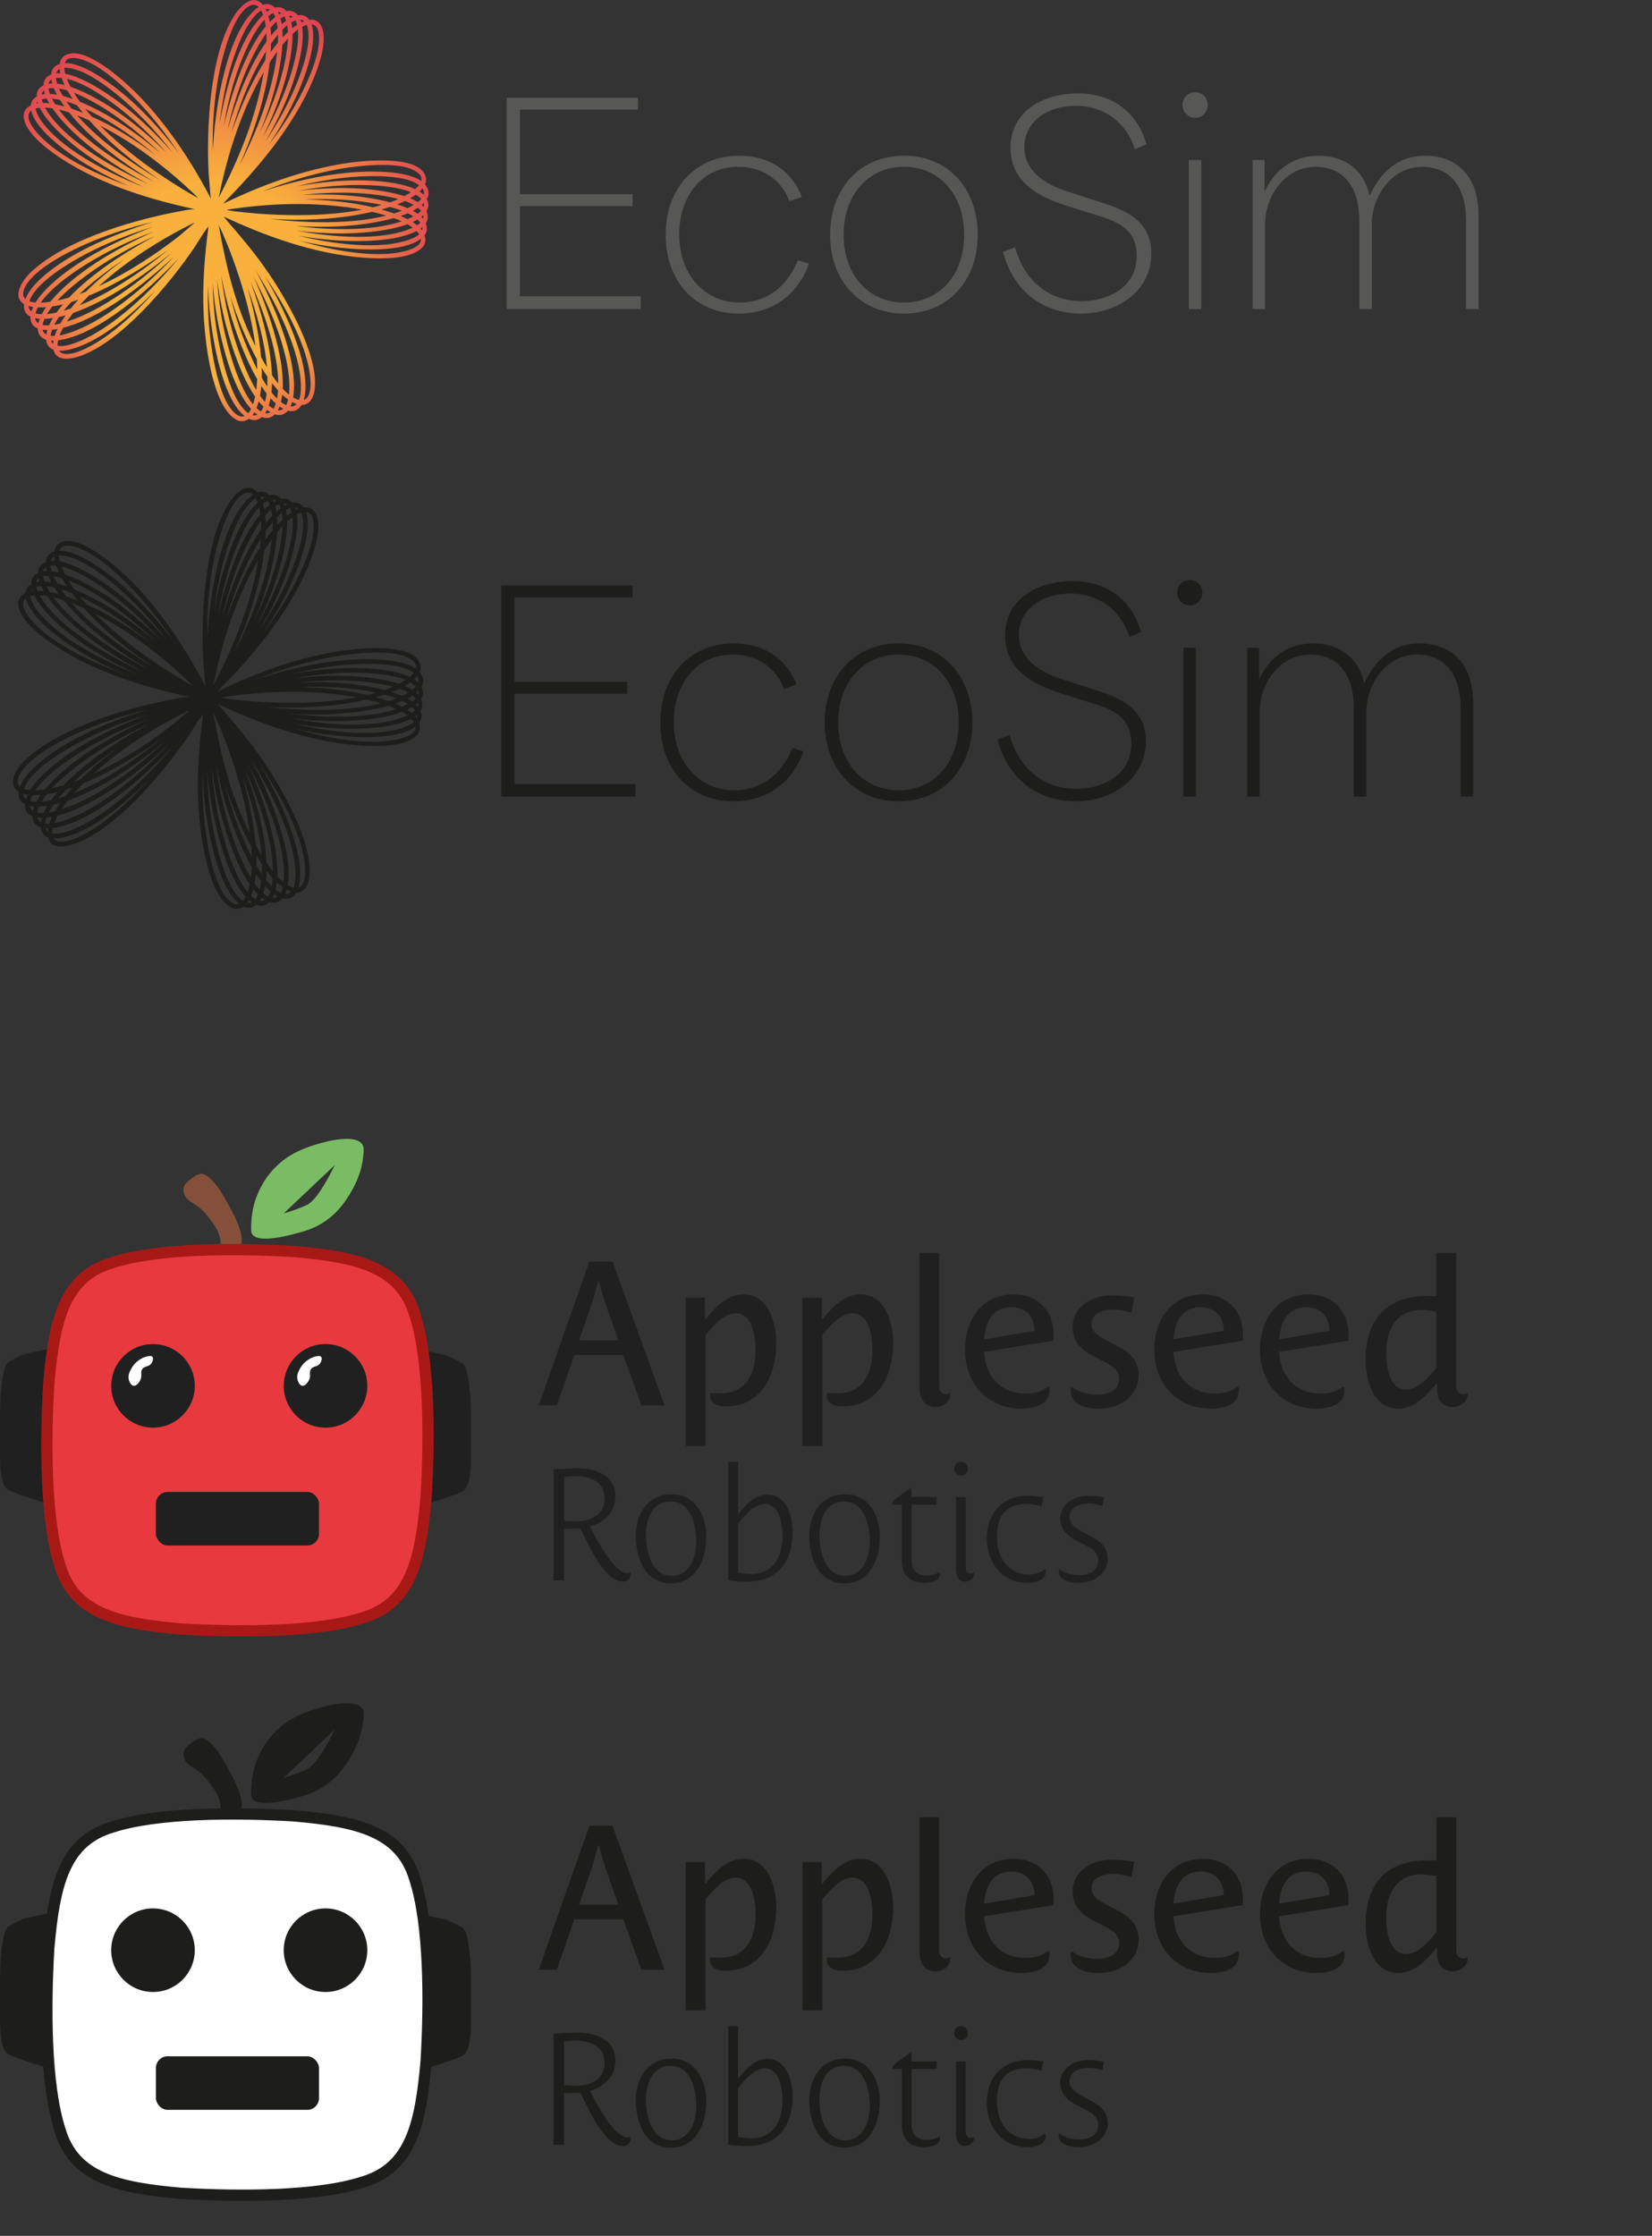 <?xml version="1.0" encoding="UTF-8"?>
<svg xmlns="http://www.w3.org/2000/svg" xmlns:xlink="http://www.w3.org/1999/xlink" viewBox="0 0 585.45 792.18">
  <rect x="0" y="0" width="585.45" height="792.18" fill="#333333" stroke="none"/>
  <defs>
    <style>
      .cls-1 {
        fill: #1d1d1b;
      }

      .cls-2 {
        fill: #845039;
      }

      .cls-3, .cls-4 {
        fill: #fff;
      }

      .cls-5 {
        fill: none;
      }

      .cls-6 {
        fill: #202020;
      }

      .cls-7 {
        fill: #7abc63;
      }

      .cls-8 {
        fill: url(#Dégradé_sans_nom_183);
      }

      .cls-9 {
        fill: #e83a3e;
        stroke: #a81916;
      }

      .cls-9, .cls-4 {
        stroke-miterlimit: 10;
        stroke-width: 4px;
      }

      .cls-4 {
        stroke: #1d1d1b;
      }

      .cls-10 {
        fill: #575756;
      }
    </style>
    <radialGradient id="Dégradé_sans_nom_183" data-name="Dégradé sans nom 183" cx="75.37" cy="73.11" fx="75.37" fy="112.93" r="100.95" gradientUnits="userSpaceOnUse">
      <stop offset=".35" stop-color="#f9b03d"/>
      <stop offset="1" stop-color="#d4155b"/>
    </radialGradient>
  </defs>
  <g id="Apple_Head" data-name="Apple Head">
    <path id="Ear" class="cls-6" d="M142.91,476.92l15.28,3.27s5.24,2.25,6.2,3.32,2.58,6.54,2.51,19.87.74,23.09-3.1,25.08c-3.84,1.99-18.96,6.28-18.96,6.28l-1.92-57.82Z"/>
    <path id="Ear-2" data-name="Ear" class="cls-6" d="M24.01,476.45l-15.28,3.27s-5.24,2.25-6.2,3.32S-.05,489.57.02,502.91c.07,13.33-.74,23.09,3.1,25.08,3.84,1.99,18.96,6.28,18.96,6.28l1.92-57.82Z"/>
    <path id="Stem" class="cls-2" d="M78.19,440.25c-.15-3.4-2.06-5.99-3.87-8.43-.83-1.12-1.81-2.45-3.5-3.83-2.61-2.13-4.56-2.47-5.44-4.67-.15-.39-.55-1.42-.26-2.59.34-1.38,1.43-2.19,2.66-3.1.84-.62,2-1.49,2.99-1.68,3.58-.7,7.84,6.75,9.23,9.2,2.51,4.39,7.89,13.8,4.67,17.3-1.55,1.69-5.07,1.97-6.2.69-.57-.64-.22-1.33-.29-2.88Z"/>
    <path class="cls-9" d="M146.99,465.73c5.2,15.91,5.3,43.27,4.03,64.61-1.94,21.87-5.25,37.71-22.32,42.78-15.91,5.2-43.27,5.3-64.61,4.03-21.87-1.94-37.71-5.25-42.78-22.32-5.2-15.91-5.3-43.27-4.03-64.61.15-1.66.3-3.28.47-4.86,2.05-19.34,6.08-33.23,21.85-37.92,15.91-5.2,43.27-5.3,64.61-4.03,21.87,1.94,37.71,5.25,42.78,22.32Z"/>
    <circle class="cls-6" cx="54.22" cy="491.02" r="14.81"/>
    <circle class="cls-6" cx="115.36" cy="491.02" r="14.81"/>
    <rect class="cls-6" x="55.25" y="528.6" width="57.8" height="18.98" rx="4.15" ry="4.15"/>
    <path class="cls-7" d="M128.43,405.5c-2.96-4.5-16.28-.08-17.81.44-3.34,1.14-8.29,2.88-12.99,7.59-4.52,4.53-6.29,9.27-7.15,11.68,0,0-1.61,4.46-1.46,10.51.02.62.05,1.02.29,1.46,1.94,3.44,12.53.66,15.03,0,3.66-.96,7.08-1.86,10.95-4.53,4.88-3.36,7.35-7.37,9.05-10.22,2.01-3.36,3.86-7.63,4.38-12.7.23-2.18.33-3.29-.29-4.23ZM108.95,426.81c-3.98,1.9-8.4,3.1-8.4,3.1l18.1-17.12s-5.72,12.12-9.7,14.01Z"/>
    <path class="cls-3" d="M45.68,488.96c.03.12.55,1.91,1.68,2.04,1.25.15,2.29-1.87,2.34-1.97.89-1.8-.11-2.75.73-3.94.89-1.25,2.33-.65,3.28-2.12.46-.7.74-1.78.29-2.26-.12-.14-.48-.42-1.75-.15-1.83.4-4.31,1.71-5.77,4.45-.49.92-1.25,2.35-.8,3.94Z"/>
    <path class="cls-3" d="M105.46,488.96c.03.12.55,1.91,1.68,2.04,1.25.15,2.29-1.87,2.34-1.97.89-1.8-.11-2.75.73-3.94.89-1.25,2.33-.65,3.28-2.12.46-.7.74-1.78.29-2.26-.12-.14-.48-.42-1.75-.15-1.83.4-4.31,1.71-5.77,4.45-.49.92-1.25,2.35-.8,3.94Z"/>
    <g>
      <rect class="cls-5" x="189.99" y="443.93" width="395.46" height="148.3"/>
      <path class="cls-6" d="M227.29,497.93l-6.41-17.86h-17.35l-6.19,17.86h-6.41l17.93-50.98h8.21l18.43,50.98h-8.21ZM214.83,462.57c-1.15-3.31-2.23-7.13-2.59-8.78h-.22c-.43,1.66-1.44,5.47-2.59,8.93l-4.25,12.17h13.97l-4.32-12.31Z"/>
      <path class="cls-6" d="M257.24,498.29c-2.59,0-5.62-.72-5.62-3.89,0-.22,0-.43.07-.65l.22-.22c1.15.14,2.3.14,3.46.14,9.15,0,12.39-7.06,12.39-15.19,0-4.54-.86-13.18-7.13-13.18-4.18,0-8.21,4.83-10.58,7.71v39.32h-7.06v-52.56h6.84v7.63h.22c3.46-4.1,7.56-8.79,13.46-8.79,8.93,0,11.59,10.15,11.59,17.35,0,11.45-5.4,22.32-17.86,22.32Z"/>
      <path class="cls-6" d="M298.64,498.29c-2.59,0-5.62-.72-5.62-3.89,0-.22,0-.43.07-.65l.22-.22c1.15.14,2.3.14,3.46.14,9.15,0,12.39-7.06,12.39-15.19,0-4.54-.86-13.18-7.13-13.18-4.18,0-8.21,4.83-10.58,7.71v39.32h-7.06v-52.56h6.84v7.63h.22c3.46-4.1,7.56-8.79,13.47-8.79,8.93,0,11.59,10.15,11.59,17.35,0,11.45-5.4,22.32-17.86,22.32Z"/>
      <path class="cls-6" d="M331.4,498.51c-3.89,0-5.54-3.1-5.54-6.91v-47.67h6.98v46.95c0,1.58.58,3.02,2.23,3.02.58,0,1.08-.14,1.51-.36l.29.29c-.14,2.66-2.38,4.68-5.47,4.68Z"/>
      <path class="cls-6" d="M373.31,475.03l-24.55,3.96c.43,8.28,5.54,14.76,14.69,14.76,2.88,0,5.76-.58,8.06-2.52l.36.29c.07.36.07.72.07,1.08,0,5.33-5.83,6.48-9.94,6.48-12.17,0-20.02-8.93-20.02-20.88,0-10.58,6.05-19.59,17.28-19.59,8.5,0,14.11,5.83,14.11,14.11,0,.79,0,1.44-.07,2.3ZM358.4,463.15c-6.55,0-9.14,4.97-9.65,11.38l17.86-3.02c0-4.82-2.95-8.35-8.21-8.35Z"/>
      <path class="cls-6" d="M389.07,499.08c-4.75,0-9.65-1.73-9.65-6.34,0-.36,0-.65.07-1.01l.43-.22c2.3,1.58,5.18,2.59,9,2.59s7.7-1.51,7.7-5.62c0-3.38-3.02-4.97-7.2-6.98-5.76-2.81-9.29-5.62-9.29-11.45,0-5.04,4.25-11.09,14.19-11.09,2.66,0,5.4.29,7.63.72l-.94,5.47c-1.94-.65-4.32-1.15-6.7-1.15-3.89,0-7.49,1.51-7.49,5.18,0,3.1,3.38,4.75,7.06,6.62,5.69,2.81,9.65,5.4,9.65,11.67,0,4.97-4.03,11.59-14.47,11.59Z"/>
      <path class="cls-6" d="M440.41,475.03l-24.55,3.96c.43,8.28,5.54,14.76,14.69,14.76,2.88,0,5.76-.58,8.06-2.52l.36.29c.07.36.07.72.07,1.08,0,5.33-5.83,6.48-9.94,6.48-12.17,0-20.02-8.93-20.02-20.88,0-10.58,6.05-19.59,17.28-19.59,8.5,0,14.11,5.83,14.11,14.11,0,.79,0,1.44-.07,2.3ZM425.5,463.15c-6.55,0-9.14,4.97-9.65,11.38l17.86-3.02c0-4.82-2.95-8.35-8.21-8.35Z"/>
      <path class="cls-6" d="M477.85,475.03l-24.55,3.96c.43,8.28,5.54,14.76,14.69,14.76,2.88,0,5.76-.58,8.06-2.52l.36.29c.07.36.07.72.07,1.08,0,5.33-5.83,6.48-9.94,6.48-12.17,0-20.02-8.93-20.02-20.88,0-10.58,6.05-19.59,17.28-19.59,8.5,0,14.11,5.83,14.11,14.11,0,.79,0,1.44-.07,2.3ZM462.94,463.15c-6.55,0-9.14,4.97-9.65,11.38l17.86-3.02c0-4.82-2.95-8.35-8.21-8.35Z"/>
      <path class="cls-6" d="M516.08,490.87c0,1.58.58,3.02,2.23,3.02.58,0,1.15-.14,1.58-.36l.29.29c-.14,2.66-2.3,4.68-5.4,4.68-4.18,0-5.54-3.38-5.54-6.12v-2.09h-.22c-3.53,4.18-7.63,8.79-13.54,8.79-8.78,0-11.52-10.08-11.52-17.28,0-13.61,6.77-22.61,21.75-22.61,1.01,0,2.23,0,3.31.07v-15.34h7.06v46.95ZM509.02,464.73c-1.51-.29-3.38-.58-5.33-.58-8.93,0-12.46,7.2-12.46,15.05,0,4.54.94,13.18,7.13,13.18,4.18,0,8.21-4.68,10.66-7.7v-19.95Z"/>
      <path class="cls-6" d="M220.85,560.38c-5.6,0-10.3-8.62-15.18-18.87-1.9.17-3.86.17-5.77.06v18.37h-3.75v-39.31c2.74-.17,5.49-.39,8.29-.39,6.44,0,13.66,2.18,13.66,10.02,0,5.6-4.14,9.13-9.02,10.64,5.43,10.64,9.91,16.41,13.16,16.41.34,0,.73-.11,1.01-.28l.22.22c.17,1.68-.9,3.14-2.63,3.14ZM203.66,523.02c-1.23,0-2.58.11-3.75.28v15.57c1.4.11,2.8.17,4.2.17,5.04,0,10.14-2.24,10.14-8.01,0-6.22-5.26-8.01-10.58-8.01Z"/>
      <path class="cls-6" d="M237.7,560.99c-9.18,0-12.38-9.07-12.38-16.8s4.26-14.78,12.66-14.78,12.32,7.45,12.32,15.12c0,8.18-3.7,16.46-12.6,16.46ZM237.65,531.98c-6.66,0-8.74,6.44-8.74,12.04s1.96,14.34,9.24,14.34c5.77,0,8.62-5.88,8.62-12.32,0-5.71-1.96-14.06-9.13-14.06Z"/>
      <path class="cls-6" d="M264.7,560.38c-2.24,0-4.59-.22-6.61-.45v-42h3.47v18.54h.06c2.63-3.19,5.77-6.94,10.36-6.94,6.72,0,8.9,7.67,8.9,13.22,0,10.53-5.1,17.64-16.18,17.64ZM270.97,532.88c-3.7,0-7,4.09-9.41,6.94v17.36c1.29.28,2.97.5,4.7.5,7.78,0,11.03-6.22,11.03-13.27,0-4.09-.84-11.54-6.33-11.54Z"/>
      <path class="cls-6" d="M299.19,560.99c-9.18,0-12.38-9.07-12.38-16.8s4.26-14.78,12.66-14.78,12.32,7.45,12.32,15.12c0,8.18-3.7,16.46-12.6,16.46ZM299.14,531.98c-6.66,0-8.74,6.44-8.74,12.04s1.96,14.34,9.24,14.34c5.77,0,8.62-5.88,8.62-12.32,0-5.71-1.96-14.06-9.13-14.06Z"/>
      <path class="cls-6" d="M323.05,552.87c0,3.47,1.9,5.32,5.43,5.32,1.62,0,3.14-.28,4.37-1.18l.22.11c.06.28.06.45.06.62,0,2.46-3.75,3.08-5.54,3.08-5.04,0-8.01-2.74-8.01-7.84v-19.88h-3.25l-.17-.28c.28-.9.62-1.34,2.13-2.41l4.42-3.19h.28v3.19h8.96v2.69h-8.9v19.77Z"/>
      <path class="cls-6" d="M340.63,522.8c-1.51,0-2.46-1.01-2.46-2.41s.95-2.46,2.46-2.46,2.35,1.01,2.35,2.46-.9,2.41-2.35,2.41ZM341.97,560.38c-2.46,0-3.19-2.3-3.19-4.37v-25.59h3.47v24.92c0,1.06.45,2.18,1.68,2.18.39,0,.78-.11,1.12-.28l.17.22c0,1.79-1.57,2.91-3.25,2.91Z"/>
      <path class="cls-6" d="M364.09,560.83c-8.96,0-14.39-7.28-14.39-15.79s5.21-15.06,14.34-15.06c1.9,0,3.81.17,5.66.45l-.56,3.3c-1.68-.56-3.64-.84-5.49-.84-7.56,0-10.36,4.65-10.36,11.65s3.64,13.33,11.65,13.33c1.9,0,3.92-.56,5.32-1.96l.28.17c.06.17.06.56.06.73,0,3.25-3.98,4.03-6.5,4.03Z"/>
      <path class="cls-6" d="M382.01,560.83c-2.46,0-6.83-.84-6.83-4.14,0-.17,0-.39.06-.56l.28-.17c1.68,1.29,3.7,2.13,6.94,2.13s6.72-1.29,6.72-5.21c0-3.08-2.63-4.54-6.16-6.22-4.87-2.35-7.28-4.7-7.28-8.74,0-3.47,3.02-7.95,10.02-7.95,1.85,0,3.86.22,5.49.5l-.56,3.08c-1.51-.5-3.19-.84-4.98-.84-3.02,0-6.66,1.12-6.66,4.82,0,2.91,2.91,4.37,5.82,5.88,4.87,2.46,7.67,4.37,7.67,9.07,0,3.58-3.19,8.34-10.53,8.34Z"/>
    </g>
    <path id="Ear-3" data-name="Ear" class="cls-1" d="M142.91,676.87l15.28,3.27s5.24,2.25,6.2,3.32,2.58,6.54,2.51,19.87.74,23.09-3.1,25.08c-3.84,1.99-18.96,6.28-18.96,6.28l-1.92-57.82Z"/>
    <path id="Ear-4" data-name="Ear" class="cls-1" d="M24.01,676.4l-15.28,3.27s-5.24,2.25-6.2,3.32S-.05,689.53.02,702.86c.07,13.33-.74,23.09,3.1,25.08,3.84,1.99,18.96,6.28,18.96,6.28l1.92-57.82Z"/>
    <path id="Stem-2" data-name="Stem" class="cls-1" d="M78.19,640.21c-.15-3.4-2.06-5.99-3.87-8.43-.83-1.12-1.81-2.45-3.5-3.83-2.61-2.13-4.56-2.47-5.44-4.67-.15-.39-.55-1.42-.26-2.59.34-1.38,1.43-2.19,2.66-3.1.84-.62,2-1.49,2.99-1.68,3.58-.7,7.84,6.75,9.23,9.2,2.51,4.39,7.89,13.8,4.67,17.3-1.55,1.69-5.07,1.97-6.2.69-.57-.64-.22-1.33-.29-2.88Z"/>
    <path class="cls-4" d="M146.99,665.69c5.2,15.91,5.3,43.27,4.03,64.61-1.94,21.87-5.25,37.71-22.32,42.78-15.91,5.2-43.27,5.3-64.61,4.03-21.87-1.94-37.71-5.25-42.78-22.32-5.2-15.91-5.3-43.27-4.03-64.61.15-1.66.3-3.28.47-4.86,2.05-19.34,6.08-33.23,21.85-37.92,15.91-5.2,43.27-5.3,64.61-4.03,21.87,1.94,37.71,5.25,42.78,22.32Z"/>
    <circle class="cls-1" cx="54.22" cy="690.97" r="14.81"/>
    <circle class="cls-1" cx="115.36" cy="690.97" r="14.81"/>
    <rect class="cls-1" x="55.25" y="728.56" width="57.8" height="18.98" rx="4.15" ry="4.15"/>
    <path class="cls-1" d="M128.43,605.46c-2.96-4.5-16.28-.08-17.81.44-3.34,1.14-8.29,2.88-12.99,7.59-4.52,4.53-6.29,9.27-7.15,11.68,0,0-1.61,4.46-1.46,10.51.02.62.05,1.02.29,1.46,1.94,3.44,12.53.66,15.03,0,3.66-.96,7.08-1.86,10.95-4.53,4.88-3.36,7.35-7.37,9.05-10.22,2.01-3.36,3.86-7.63,4.38-12.7.23-2.18.33-3.29-.29-4.23ZM108.95,626.77c-3.98,1.9-8.4,3.1-8.4,3.1l18.1-17.12s-5.72,12.12-9.7,14.01Z"/>
    <path class="cls-1" d="M45.68,688.92c.03.12.55,1.91,1.68,2.04,1.25.15,2.29-1.87,2.34-1.97.89-1.8-.11-2.75.73-3.94.89-1.25,2.33-.65,3.28-2.12.46-.7.74-1.78.29-2.26-.12-.14-.48-.42-1.75-.15-1.83.4-4.31,1.71-5.77,4.45-.49.92-1.25,2.35-.8,3.94Z"/>
    <path class="cls-1" d="M105.46,688.92c.03.12.55,1.91,1.68,2.04,1.25.15,2.29-1.87,2.34-1.97.89-1.8-.11-2.75.73-3.94.89-1.25,2.33-.65,3.28-2.12.46-.7.74-1.78.29-2.26-.12-.14-.48-.42-1.75-.15-1.83.4-4.31,1.71-5.77,4.45-.49.92-1.25,2.35-.8,3.94Z"/>
    <g>
      <rect class="cls-5" x="189.99" y="643.88" width="395.46" height="148.3"/>
      <path class="cls-1" d="M227.29,697.89l-6.41-17.86h-17.35l-6.19,17.86h-6.41l17.93-50.98h8.21l18.43,50.98h-8.21ZM214.83,662.53c-1.15-3.31-2.23-7.13-2.59-8.78h-.22c-.43,1.66-1.44,5.47-2.59,8.93l-4.25,12.17h13.97l-4.32-12.31Z"/>
      <path class="cls-1" d="M257.24,698.25c-2.59,0-5.62-.72-5.62-3.89,0-.22,0-.43.07-.65l.22-.22c1.15.14,2.3.14,3.46.14,9.15,0,12.39-7.06,12.39-15.19,0-4.54-.86-13.18-7.13-13.18-4.18,0-8.21,4.83-10.58,7.71v39.32h-7.06v-52.56h6.84v7.63h.22c3.46-4.1,7.56-8.79,13.46-8.79,8.93,0,11.59,10.15,11.59,17.35,0,11.45-5.4,22.32-17.86,22.32Z"/>
      <path class="cls-1" d="M298.64,698.25c-2.59,0-5.62-.72-5.62-3.89,0-.22,0-.43.07-.65l.22-.22c1.15.14,2.3.14,3.46.14,9.15,0,12.39-7.06,12.39-15.19,0-4.54-.86-13.18-7.13-13.18-4.18,0-8.21,4.83-10.58,7.71v39.32h-7.06v-52.56h6.84v7.63h.22c3.46-4.1,7.56-8.79,13.47-8.79,8.93,0,11.59,10.15,11.59,17.35,0,11.45-5.4,22.32-17.86,22.32Z"/>
      <path class="cls-1" d="M331.4,698.46c-3.89,0-5.54-3.1-5.54-6.91v-47.67h6.98v46.95c0,1.58.58,3.02,2.23,3.02.58,0,1.08-.14,1.51-.36l.29.29c-.14,2.66-2.38,4.68-5.47,4.68Z"/>
      <path class="cls-1" d="M373.31,674.99l-24.55,3.96c.43,8.28,5.54,14.76,14.69,14.76,2.88,0,5.76-.58,8.06-2.52l.36.29c.07.36.07.72.07,1.08,0,5.33-5.83,6.48-9.94,6.48-12.17,0-20.02-8.93-20.02-20.88,0-10.58,6.05-19.59,17.28-19.59,8.5,0,14.11,5.83,14.11,14.11,0,.79,0,1.44-.07,2.3ZM358.4,663.11c-6.55,0-9.14,4.97-9.65,11.38l17.86-3.02c0-4.82-2.95-8.35-8.21-8.35Z"/>
      <path class="cls-1" d="M389.07,699.04c-4.75,0-9.65-1.73-9.65-6.34,0-.36,0-.65.07-1.01l.43-.22c2.3,1.58,5.18,2.59,9,2.59s7.7-1.51,7.7-5.62c0-3.38-3.02-4.97-7.2-6.98-5.76-2.81-9.29-5.62-9.29-11.45,0-5.04,4.25-11.09,14.19-11.09,2.66,0,5.4.29,7.63.72l-.94,5.47c-1.94-.65-4.32-1.15-6.7-1.15-3.89,0-7.49,1.51-7.49,5.18,0,3.1,3.38,4.75,7.06,6.62,5.69,2.81,9.65,5.4,9.65,11.67,0,4.97-4.03,11.59-14.47,11.59Z"/>
      <path class="cls-1" d="M440.41,674.99l-24.55,3.96c.43,8.28,5.54,14.76,14.69,14.76,2.88,0,5.76-.58,8.06-2.52l.36.29c.07.36.07.72.07,1.08,0,5.33-5.83,6.48-9.94,6.48-12.17,0-20.02-8.93-20.02-20.88,0-10.58,6.05-19.59,17.28-19.59,8.5,0,14.11,5.83,14.11,14.11,0,.79,0,1.44-.07,2.3ZM425.5,663.11c-6.55,0-9.14,4.97-9.65,11.38l17.86-3.02c0-4.82-2.95-8.35-8.21-8.35Z"/>
      <path class="cls-1" d="M477.85,674.99l-24.55,3.96c.43,8.28,5.54,14.76,14.69,14.76,2.88,0,5.76-.58,8.06-2.52l.36.29c.07.36.07.72.07,1.08,0,5.33-5.83,6.48-9.94,6.48-12.17,0-20.02-8.93-20.02-20.88,0-10.58,6.05-19.59,17.28-19.59,8.5,0,14.11,5.83,14.11,14.11,0,.79,0,1.44-.07,2.3ZM462.94,663.11c-6.55,0-9.14,4.97-9.65,11.38l17.86-3.02c0-4.82-2.95-8.35-8.21-8.35Z"/>
      <path class="cls-1" d="M516.08,690.83c0,1.58.58,3.02,2.23,3.02.58,0,1.15-.14,1.58-.36l.29.29c-.14,2.66-2.3,4.68-5.4,4.68-4.18,0-5.54-3.38-5.54-6.12v-2.09h-.22c-3.53,4.18-7.63,8.79-13.54,8.79-8.78,0-11.52-10.08-11.52-17.28,0-13.61,6.77-22.61,21.75-22.61,1.01,0,2.23,0,3.31.07v-15.34h7.06v46.95ZM509.02,664.69c-1.51-.29-3.38-.58-5.33-.58-8.93,0-12.46,7.2-12.46,15.05,0,4.54.94,13.18,7.13,13.18,4.18,0,8.21-4.68,10.66-7.7v-19.95Z"/>
      <path class="cls-1" d="M220.85,760.33c-5.6,0-10.3-8.62-15.18-18.87-1.9.17-3.86.17-5.77.06v18.37h-3.75v-39.31c2.74-.17,5.49-.39,8.29-.39,6.44,0,13.66,2.18,13.66,10.02,0,5.6-4.14,9.13-9.02,10.64,5.43,10.64,9.91,16.41,13.16,16.41.34,0,.73-.11,1.01-.28l.22.22c.17,1.68-.9,3.14-2.63,3.14ZM203.66,722.98c-1.23,0-2.58.11-3.75.28v15.57c1.4.11,2.8.17,4.2.17,5.04,0,10.14-2.24,10.14-8.01,0-6.22-5.26-8.01-10.58-8.01Z"/>
      <path class="cls-1" d="M237.7,760.95c-9.18,0-12.38-9.07-12.38-16.8s4.26-14.78,12.66-14.78,12.32,7.45,12.32,15.12c0,8.18-3.7,16.46-12.6,16.46ZM237.65,731.94c-6.66,0-8.74,6.44-8.74,12.04s1.96,14.34,9.24,14.34c5.77,0,8.62-5.88,8.62-12.32,0-5.71-1.96-14.06-9.13-14.06Z"/>
      <path class="cls-1" d="M264.7,760.33c-2.24,0-4.59-.22-6.61-.45v-42h3.47v18.54h.06c2.63-3.19,5.77-6.94,10.36-6.94,6.72,0,8.9,7.67,8.9,13.22,0,10.53-5.1,17.64-16.18,17.64ZM270.97,732.84c-3.7,0-7,4.09-9.41,6.94v17.36c1.29.28,2.97.5,4.7.5,7.78,0,11.03-6.22,11.03-13.27,0-4.09-.84-11.54-6.33-11.54Z"/>
      <path class="cls-1" d="M299.19,760.95c-9.18,0-12.38-9.07-12.38-16.8s4.26-14.78,12.66-14.78,12.32,7.45,12.32,15.12c0,8.18-3.7,16.46-12.6,16.46ZM299.14,731.94c-6.66,0-8.74,6.44-8.74,12.04s1.96,14.34,9.24,14.34c5.77,0,8.62-5.88,8.62-12.32,0-5.71-1.96-14.06-9.13-14.06Z"/>
      <path class="cls-1" d="M323.05,752.83c0,3.47,1.9,5.32,5.43,5.32,1.62,0,3.14-.28,4.37-1.18l.22.11c.06.28.06.45.06.62,0,2.46-3.75,3.08-5.54,3.08-5.04,0-8.01-2.74-8.01-7.84v-19.88h-3.25l-.17-.28c.28-.9.62-1.34,2.13-2.41l4.42-3.19h.28v3.19h8.96v2.69h-8.9v19.77Z"/>
      <path class="cls-1" d="M340.63,722.76c-1.51,0-2.46-1.01-2.46-2.41s.95-2.46,2.46-2.46,2.35,1.01,2.35,2.46-.9,2.41-2.35,2.41ZM341.97,760.33c-2.46,0-3.19-2.3-3.19-4.37v-25.59h3.47v24.92c0,1.06.45,2.18,1.68,2.18.39,0,.78-.11,1.12-.28l.17.22c0,1.79-1.57,2.91-3.25,2.91Z"/>
      <path class="cls-1" d="M364.09,760.78c-8.96,0-14.39-7.28-14.39-15.79s5.21-15.06,14.34-15.06c1.9,0,3.81.17,5.66.45l-.56,3.3c-1.68-.56-3.64-.84-5.49-.84-7.56,0-10.36,4.65-10.36,11.65s3.64,13.33,11.65,13.33c1.9,0,3.92-.56,5.32-1.96l.28.17c.06.17.06.56.06.73,0,3.25-3.98,4.03-6.5,4.03Z"/>
      <path class="cls-1" d="M382.01,760.78c-2.46,0-6.83-.84-6.83-4.14,0-.17,0-.39.06-.56l.28-.17c1.68,1.29,3.7,2.13,6.94,2.13s6.72-1.29,6.72-5.21c0-3.08-2.63-4.54-6.16-6.22-4.87-2.35-7.28-4.7-7.28-8.74,0-3.47,3.02-7.95,10.02-7.95,1.85,0,3.86.22,5.49.5l-.56,3.08c-1.51-.5-3.19-.84-4.98-.84-3.02,0-6.66,1.12-6.66,4.82,0,2.91,2.91,4.37,5.82,5.88,4.87,2.46,7.67,4.37,7.67,9.07,0,3.58-3.19,8.34-10.53,8.34Z"/>
    </g>
  </g>
  <g id="EcoSim_Color" data-name="EcoSim Color">
    <g id="Calque_1_-_copie" data-name="Calque 1 - copie">
      <path class="cls-8" d="M151.28,70.52c1.12-1.84.58-3.74-.68-5.19,1.12-2.36-.28-4.64-2.32-5.97-5.71-3.71-19.53-2.5-26.12-1.46-14.82,2.34-29.44,7.66-42.94,14.23.07-.12.14-.24.21-.36,11.09-11.31,21.54-23.55,28.82-37.71,2.94-5.71,8.62-18.64,5.65-24.73-.99-2.02-2.58-2.55-4.31-2.31-1.07-1.54-2.52-1.9-4.05-1.62-1.14-1.47-2.58-1.77-4.06-1.44-1.2-1.4-2.63-1.64-4.07-1.25-1.31-1.37-2.79-1.51-4.24-.99-.09-.11-.18-.22-.28-.32-3.75-3.95-8.27,1.5-10.19,4.62-8.31,13.54-9.61,39.7-8.76,55.37l.74,8.91c-6.9-13.25-15.5-26.26-25.97-36.9-4.64-4.72-16.26-15.09-23.13-14.5-2.44.21-4.06,1.26-4.41,3.76-1.76.53-2.86,1.66-3.04,3.73-1.67.64-2.67,1.83-2.73,3.86-1.58.74-2.47,1.98-2.41,3.98-1.23.7-1.97,1.7-2.09,3.14-1.87.95-2.84,2.4-2.44,4.67,1.07,6.13,10.95,12.85,16.07,15.91,13.48,8.05,29.1,12.85,44.46,16.15-.99.08-1.98.16-2.96.33-16.82,2.94-41.84,9.89-54.66,21.6-4.51,4.12-6.76,9.43-2.84,11.73-.25,1.9.39,3.5,2.25,4.42-.11,1.89.66,3.43,2.6,4.21.04,1.88.93,3.35,2.95,3.98.16,1.65.97,2.93,2.61,3.53.64,2.76,3.26,4.18,8.72,2.48,14.95-4.67,32.57-25.9,41.25-38.72l3.18-5,1.81-2.49c-1.35,10.08-2.19,20.29-1.76,30.47.4,9.57,2.63,30.76,10.28,37.17,2.24,1.88,4.22,1.76,5.78.58,1.82.85,3.37.46,4.59-.62,1.91.75,3.45.24,4.6-.96,1.99.65,3.52.02,4.61-1.3,2.26.6,3.85-.34,4.85-2.03,3.04.06,4.49-2.86,4.75-6.23.95-11.94-9.73-30.59-16.31-40.32-4.82-7.13-10.43-13.66-16.05-20.14.29.11.58.23.87.34,12.4,5.73,25.37,10.5,38.86,12.9,7.56,1.35,24.8,3.45,30.56-2.23,1.32-1.3,1.46-2.94.92-4.47,1.01-1.31,1.01-2.82.43-4.21.98-1.38.92-2.91.26-4.28.96-1.45.82-2.99.09-4.34ZM148.07,71.61c-.8-.5-1.7-.95-2.69-1.36.71-.41,1.37-.84,1.98-1.29.85.52,1.49,1.02,1.95,1.52-.34.39-.76.77-1.23,1.13ZM149.22,74.72c-.34.35-.75.69-1.21,1.02-.51-.37-1.08-.71-1.69-1.05.63-.33,1.22-.68,1.77-1.05.46.37.83.73,1.12,1.08ZM148.98,78.91c-.33.32-.73.62-1.17.9-.48-.39-1.01-.76-1.58-1.12.6-.28,1.18-.58,1.71-.91.43.39.77.77,1.04,1.13ZM148.56,83.02c-2.41,2.11-7.95,3.19-10.65,3.51-9.7,1.14-21.38-.42-32.4-3.04,5.03.88,10.1,1.5,15.21,1.77,6.47.35,19.85.4,26.89-3.41.39.41.71.8.95,1.17ZM105.98,141.7c-.3-.07-.61-.17-.95-.31-.38-.16-.76-.36-1.14-.58,2.01-11.8-6.13-31.12-11.38-41.4-.66-1.29-1.35-2.57-2.06-3.84,8.19,13,15.99,29.05,16.19,41.14.03,1.51-.1,3.48-.66,4.99ZM101.24,143.48c-.56-.27-1.12-.64-1.68-1.06.2-.82.36-1.68.47-2.57.69.64,1.38,1.22,2.08,1.71-.17.72-.39,1.4-.7,1.99-.06-.03-.11-.05-.17-.08ZM96.73,144.72c-.51-.29-1.01-.65-1.5-1.06.26-.8.47-1.65.65-2.54.61.69,1.24,1.31,1.87,1.86-.21.67-.48,1.31-.81,1.85-.07-.04-.14-.07-.21-.11ZM92.24,145.64c-.46-.3-.91-.65-1.35-1.06,0-.02.02-.04.03-.06.29-.72.54-1.48.76-2.28.55.68,1.11,1.31,1.69,1.87-.25.62-.54,1.19-.89,1.67-.08-.05-.15-.09-.23-.14ZM88.02,146.4c-.08-.06-.16-.11-.25-.17-7.05-5.2-10.74-25.79-11.67-34.24-.43-3.91-.66-7.83-.74-11.75.31,3.75.75,7.48,1.37,11.19,1.4,8.47,5.4,26.02,12.25,33.48-.28.56-.6,1.07-.96,1.49ZM15.09,115.11c.06-.34.15-.7.28-1.09.11-.35.25-.7.41-1.05.19,0,.38,0,.58-.02.77-.05,1.55-.14,2.35-.25-.52.85-.97,1.72-1.33,2.57-.81.03-1.59,0-2.29-.15ZM13.43,108.9c.23,0,.45.02.69.02.72,0,1.46-.04,2.21-.1-.59.83-1.11,1.68-1.53,2.52-.79-.02-1.55-.12-2.23-.31.08-.31.19-.65.33-1,.15-.38.33-.76.53-1.14ZM13.28,36.04c.05.18.1.36.17.54-.21.03-.42.06-.62.11.11-.24.26-.45.46-.65ZM15.58,32.05c.08.41.2.84.34,1.26-.42.05-.81.12-1.19.22.1-.59.38-1.1.85-1.48ZM26.4,24.52c5.94,1.63,13.3,7.33,17.92,11.41,6.14,5.42,11.78,11.61,16.89,18.22-5.28-6.02-11.01-11.63-17.17-16.53-4.32-3.43-13.93-10.17-20.92-11.49-.2-.75-.32-1.46-.35-2.12.94-.05,2.14.1,3.63.51ZM92.55,3.74s0,0,.01,0c.26.48.49.99.69,1.55-.86.79-1.61,1.64-2.18,2.35-6.7,8.41-10.92,22.96-13.27,36.34.62-5.49,1.55-10.92,2.84-16.18,1.57-6.37,6.1-20.7,11.91-24.05ZM96.58,4.72c.08-.04.16-.08.24-.11.27.44.5.93.7,1.45-.71.56-1.37,1.17-1.93,1.74-.13-.74-.29-1.45-.48-2.12.48-.39.97-.71,1.47-.96ZM100.63,5.89c.05-.02.1-.04.16-.06.24.47.45.97.62,1.52-.56.4-1.09.82-1.56,1.23-.11-.71-.25-1.39-.43-2.03.41-.26.81-.49,1.22-.66ZM104.69,7.25s.04-.01.06-.02c.22.48.4,1.01.53,1.57-.62.39-1.2.82-1.72,1.22-.07-.73-.17-1.42-.31-2.08.48-.28.96-.52,1.43-.69ZM108.71,8.81c2.21,5.71-1.79,16.69-4.11,22.13-2.84,6.67-6.45,13.09-10.54,19.22,3.57-6.13,6.7-12.49,9.15-19.16,1.82-4.95,4.89-14.95,3.89-21.52.54-.29,1.08-.52,1.61-.68ZM138.23,71.68c-4.95-1.3-10.22-2.02-13.63-2.32-5.83-.51-11.74-.58-17.65-.28,5.1-.56,10.21-.85,15.28-.81,4.77.04,12.79.55,18.97,2.24-.74.33-1.41.61-1.97.82-.33.12-.66.24-.99.36ZM94.45,14.74c-5.97,8.39-10.64,20.37-13.84,31.37,1.36-6.1,3.1-12.09,5.27-17.81,1.53-4.02,4.74-11.28,8.51-16.54.05.98.07,1.98.06,2.98ZM98.53,12.23c.03.94,0,1.91-.04,2.89-.88,1.06-1.74,2.19-2.58,3.38.07-.99.12-2.01.14-3.03.8-1.14,1.63-2.24,2.47-3.24ZM102.03,13.66c-.2,5.18-1.62,11.01-2.65,14.58-1.85,6.42-4.38,12.71-7.36,18.81,2.53-6.06,4.64-12.29,6.15-18.7.7-2.99,1.61-7.74,1.9-12.44.64-.79,1.3-1.54,1.96-2.25ZM122.58,73.35c1.62.21,3.61.53,5.77.95-13.56,2.58-29.54,2.24-41.86.94-2.01-.21-4.11-.44-6.11-.84.1-.03.21-.06.31-.09.22-.05.43-.1.65-.14,13.54-2.06,27.7-2.57,41.24-.8ZM131.91,75.05c1.67.39,3.37.84,5.01,1.34-12.22,3.08-27.8,2.75-41.14,1.19,8.76.5,17.56.37,26.26-.76,2.53-.33,6.09-.9,9.87-1.77ZM78.57,81.9c4.62,10.4,10.1,26.43,11.96,40.81-2.24-4.51-4.04-8.85-5.1-11.72-3.73-10.1-6.03-20.63-7.92-31.19l1.06,2.1ZM87.68,101.82c3.41,9.31,6.19,19.43,6.92,28.33-.72-1.17-1.41-2.38-2.08-3.6-.75-8.89-2.96-18.25-4.84-24.72ZM96.78,27.05c-2.42,10.87-6.73,21.47-11.92,31.51,4.51-10.24,8.18-20.85,10.07-31.9.21-1.25.45-2.81.64-4.54.83-1.28,1.73-2.59,2.67-3.86-.35,3.33-.96,6.51-1.47,8.79ZM77.54,69.99c2.72-13.93,7.21-28.2,13.83-40.74.55-1.04,1.26-2.31,2.08-3.7-2.48,15.44-8.71,30.59-15.91,44.44ZM94.03,21.31c-4.88,7.65-8.98,17.08-12.05,25.83,1.78-6.34,3.97-12.54,6.63-18.41,1.2-2.65,3.25-6.72,5.71-10.63-.08,1.11-.17,2.19-.29,3.21ZM79.21,45.09c.97-5.83,2.29-11.57,4.01-17.09,1.64-5.26,5.71-15.98,10.52-21.06.18.77.33,1.58.43,2.43-7,8.37-11.93,22.67-14.97,35.72ZM36.18,44.87c12.45,6.45,24.03,15.47,34.13,25.32l-1.54-.79c-10.07-5.76-23.39-14.83-33.25-24.88.22.11.45.23.66.34ZM32.52,41.31c-.81-.91-1.59-1.83-2.32-2.76,3.03,1.4,5.91,2.99,8.22,4.38,5.83,3.49,11.42,7.57,16.72,12.04-5.48-4.12-11.22-7.86-17.18-11.02-1.41-.75-3.3-1.68-5.44-2.64ZM31.71,42.71c7.19,8.07,15.8,14.98,24.93,21.04-10.5-6.2-21.81-14.27-29.33-22.91,1.5.58,2.98,1.2,4.38,1.83,0,.01.02.02.03.03ZM69.01,78.87l-5.41,4.68c-7.59,5.96-18,12.97-28.57,17.84,2.92-2.66,5.76-4.97,7.93-6.63,7.83-5.96,16.49-11.21,25.37-15.6.23-.1.45-.19.68-.28ZM30.43,103.35c-.78.31-1.57.61-2.35.89,4.85-4.55,10.38-8.63,14.07-11.1.67-.45,1.35-.89,2.03-1.33-4.92,3.57-9.66,7.46-13.75,11.54ZM27.72,106.19c-.94,1.04-1.83,2.08-2.67,3.14-.84.28-1.68.54-2.51.77.84-1.04,1.77-2.08,2.75-3.1.8-.25,1.62-.52,2.43-.81ZM31.49,104.75c9.92-4.08,20.23-10.51,28.11-16.2-8.85,7.3-20.34,15.24-31.35,19.61,1.04-1.16,2.13-2.3,3.24-3.41ZM60.58,89.79c-10.18,9.49-24.17,20.17-36.9,24.17.68-1.02,1.44-2.06,2.26-3.09,11.83-4.07,25.14-13.29,34.64-21.09ZM40.25,42.13c-2.7-1.65-7.24-4.16-11.97-6.1-.76-1.06-1.46-2.12-2.1-3.18,4.96,1.9,10.25,5.13,13.97,7.68,5.89,4.03,11.48,8.71,16.71,13.77-5.26-4.5-10.81-8.62-16.61-12.17ZM25.73,35.06c-1.17-.41-2.33-.78-3.46-1.07-.5-.84-.96-1.72-1.35-2.6.02,0,.04,0,.06,0,.93.14,1.9.37,2.9.67.57,1.01,1.19,2.01,1.85,2.99ZM27.32,37.31c.7.95,1.4,1.85,2.08,2.68-1.3-.52-2.65-1.02-4.01-1.48-.66-.84-1.27-1.69-1.85-2.54,1.24.37,2.51.83,3.78,1.34ZM22.84,37.73c-1.11-.31-2.21-.58-3.28-.79-.41-.65-.79-1.31-1.13-1.97.1,0,.19,0,.29.02.81.07,1.65.2,2.52.39.5.79,1.04,1.58,1.6,2.35ZM24.47,39.84c1.91,2.36,3.89,4.46,5.4,5.96,7.28,7.23,15.78,13.34,24.73,18.64-12.76-6.67-26.48-15.75-33.74-25.62,1.18.28,2.4.63,3.61,1.02ZM28.3,48.94c7.27,6.39,15.57,11.72,24.26,16.29-13.17-6.04-27.12-14.36-34.45-23.82-.81-1.04-1.56-2.16-2.16-3.27.03,0,.05,0,.08,0,.81.02,1.66.1,2.54.24,2.86,4.17,7.03,8.18,9.73,10.56ZM24.46,105.42c-1.39.41-2.77.77-4.12,1.05,5.86-6.33,15.08-12.45,20.48-15.6,4.56-2.66,9.33-5.09,14.21-7.27-10.86,5.78-22.56,13.37-30.57,21.82ZM22.31,107.82c-.81.96-1.56,1.92-2.27,2.9-.72.16-1.43.3-2.13.41-.41.06-.83.12-1.26.16.53-.9,1.16-1.8,1.88-2.71,1.23-.18,2.49-.44,3.78-.75ZM23.27,111.71c-.68.96-1.31,1.93-1.88,2.9-.35.09-.69.18-1.03.25-.36.08-.75.15-1.13.21.46-.91,1.02-1.83,1.66-2.77.79-.17,1.59-.38,2.39-.6ZM61.84,90.78c-10.43,11.02-25.34,23.77-38.74,27.61-.63.18-1.31.34-1.99.45.33-.88.75-1.79,1.26-2.71,13.01-3.22,28.88-15.48,39.48-25.35ZM83.53,111.93c-.71-2.37-1.35-4.76-1.92-7.16.6,1.95,1.25,3.88,1.94,5.8,1.51,4.16,4.14,10.58,7.44,16.65.09,1.26.15,2.5.18,3.72-3.52-6.81-6.31-14.59-7.64-19.01ZM91.13,134.34c-.06,1.31-.16,2.58-.33,3.81-4.79-7.87-8.41-20-9.82-25.99-1.13-4.8-1.95-9.66-2.57-14.55.88,4.65,1.95,9.26,3.29,13.8,1.65,5.62,5.02,15.27,9.44,22.94ZM92.75,130.31c.65,1.09,1.33,2.16,2.02,3.18.02,1.19,0,2.35-.06,3.48-.66-.97-1.31-2.01-1.94-3.1.03-1.16.03-2.35-.02-3.56ZM96.41,135.76c.69.91,1.4,1.76,2.11,2.55-.03.43-.06.86-.1,1.27-.05.51-.13,1.06-.24,1.63-.67-.65-1.33-1.39-1.98-2.22.12-1.04.18-2.12.21-3.24ZM96.38,132.9c-.42-10.95-4.33-24.11-7.26-32.16-.11-.29-.22-.58-.33-.88,5.3,11.84,9.76,25.33,9.81,36.03-.75-.93-1.49-1.93-2.21-2.99ZM139.21,79.35c-10.09,2.46-22.77,2.17-34.66.68,5.86.39,11.74.44,17.61.04,4.17-.28,11.19-1.05,17.4-2.8.98.36,1.93.74,2.81,1.14-1.2.41-2.32.73-3.16.93ZM144.4,79.44c.68.39,1.3.79,1.86,1.21-2.55,1.21-5.77,2-7.63,2.33-9.92,1.78-22.1.84-33.58-1.24,5.45.65,10.93,1,16.42.97,5.44-.04,15.74-.59,22.93-3.27ZM135.19,74.22c1.01-.28,2.02-.58,3.01-.9,1.48.39,2.9.83,4.21,1.33-1.04.42-2,.75-2.75.98-1.46-.52-2.97-.99-4.47-1.41ZM132.22,73.46c-2.8-.67-5.41-1.15-7.39-1.45-5.51-.83-11.11-1.25-16.74-1.35,4.81-.2,9.61-.16,14.36.17,3.31.23,8.17.78,12.87,1.79-1.01.3-2.04.57-3.09.83ZM124.3,66.67c-6.15-.17-12.36.18-18.54.9,5.38-.96,10.8-1.62,16.19-1.91,6.06-.32,17.41-.19,23.69,2.44-.75.5-1.56.96-2.35,1.38-6.17-2-14.32-2.69-18.99-2.82ZM147.12,67.01c-6.28-2.93-17.44-3.27-23.21-3.07-6.31.22-12.65.97-18.94,2.12,5.5-1.36,11.06-2.4,16.61-3.04,6.62-.76,19.64-1.37,25.54,1.73.54.28,1,.57,1.39.85-.37.48-.85.95-1.4,1.4ZM102,29.54c-2.35,6.62-5.44,13.04-8.99,19.22,3.07-6.16,5.71-12.52,7.69-19.13,1.22-4.08,3.06-11.49,2.98-17.61.63-.58,1.26-1.11,1.89-1.57.64,5.94-1.93,14.46-3.57,19.09ZM102.03,11.36c-.63.59-1.25,1.21-1.87,1.87,0-.92-.03-1.82-.09-2.7.57-.58,1.14-1.1,1.71-1.56.13.76.21,1.56.25,2.39ZM98.39,9.97c-.8.82-1.58,1.7-2.34,2.65-.03-.94-.09-1.87-.18-2.77.7-.83,1.41-1.58,2.12-2.21.17.74.3,1.52.39,2.33ZM42.13,38.19c6.09,4.74,11.77,10.19,17.01,16.06-5.34-5.28-11.05-10.18-17.11-14.41-3.61-2.53-10.72-6.95-17.04-9.09-.03-.06-.07-.12-.1-.18-.44-.85-.85-1.75-1.18-2.63,6,1.33,13.6,6.5,18.41,10.25ZM22.87,30.12c-.91-.23-1.79-.41-2.63-.5-.22-.7-.38-1.37-.44-1.99.57-.07,1.25-.08,2.04,0,.28.82.63,1.65,1.03,2.49ZM19.06,31.23c.31.76.67,1.53,1.09,2.3-.86-.15-1.69-.25-2.48-.27-.25-.66-.43-1.29-.52-1.88.54-.11,1.17-.16,1.91-.14ZM16.57,34.94c.26.55.55,1.11.87,1.66-.79-.09-1.54-.14-2.27-.14-.16-.43-.29-.85-.38-1.25.49-.14,1.08-.24,1.77-.27ZM14.11,38.2c2.6,5.32,9.12,10.96,12.9,13.9,7.28,5.66,15.44,10.28,23.93,14.19-13.11-5.2-26.85-12.45-34.48-21.14-1.89-2.15-3.56-4.69-3.84-6.7.43-.11.93-.2,1.49-.25ZM12.57,107.2c-.77-.08-1.52-.22-2.17-.45.1-.28.21-.58.36-.9,3.8-8.08,20.03-16.41,28.08-19.87,4.96-2.13,10.12-4,15.37-5.6-14.51,5.52-30.83,13.77-39.56,23.97-.8.93-1.5,1.9-2.08,2.86ZM39.71,88.48c4.74-2.39,9.69-4.54,14.74-6.43-13.48,6.13-28.37,14.81-36.66,24.88-.68.1-1.35.19-2.01.25-.44.04-.89.07-1.36.08,5.15-7.51,18.33-15.27,25.29-18.78ZM18.16,117.8c.08-.32.19-.64.3-.97.15-.01.3-.03.45-.04.47-.06.94-.13,1.42-.21-.39.83-.71,1.65-.96,2.45-.5.02-.98,0-1.43-.06.04-.36.11-.75.22-1.17ZM20.53,120.83c.02-.08.04-.17.06-.25.38-.05.78-.1,1.2-.18,13.56-2.48,30.72-17.42,41.58-28.92-9.75,11.69-23.97,25.52-37.22,30.21-1.82.64-4.07,1.13-5.77.82-.02-.49.02-1.04.15-1.67ZM78.5,112.18c-.75-4.36-1.25-8.75-1.57-13.15.57,4.19,1.3,8.36,2.24,12.49,1.64,7.15,5.57,20.79,11.22,29-.05.24-.09.48-.15.71-.15.63-.34,1.34-.58,2.04-5.93-7.14-9.9-23.73-11.17-31.09ZM92.14,140.19c.21-1.09.36-2.24.46-3.43.61.94,1.23,1.83,1.87,2.66-.05.38-.1.76-.16,1.13-.1.57-.23,1.2-.4,1.85-.61-.66-1.2-1.4-1.78-2.22ZM100.2,137.75c.54-11.76-5.34-28.26-9.41-37.6-.34-.79-.71-1.57-1.07-2.35,7.05,13.17,13.32,28.88,12.8,40.5-.02.47-.06.97-.12,1.49-.74-.58-1.48-1.27-2.21-2.04ZM144.4,77.65c-.77-.39-1.58-.77-2.43-1.12.88-.3,1.73-.63,2.55-.98.72.35,1.38.72,1.98,1.11-.67.36-1.38.69-2.1.99ZM144.42,73.76c-1.14-.5-2.38-.95-3.66-1.36.95-.37,1.87-.76,2.75-1.19,1.15.41,2.18.87,3.08,1.39-.69.41-1.42.8-2.16,1.16ZM149.66,68.57c-.3-.25-.63-.49-.98-.71.38-.36.73-.73,1.03-1.12.58.78.69,1.55.46,2.3-.16-.16-.33-.32-.5-.47ZM146.02,60.01c2.85,1.28,3.65,2.72,3.27,4.13-5.56-3.96-19.26-3.59-25.85-2.96-10.29.98-20.57,3.39-30.5,6.66,8.9-3.56,18.17-6.35,27.48-8,6.56-1.16,19.52-2.56,25.6.17ZM112.63,10.5c1.94,5.82-2.76,16.62-5.42,21.94-3.32,6.64-7.43,12.95-12,18.95,4.03-6,7.62-12.28,10.53-18.91,2.42-5.52,6.88-17.52,4.66-23.85,1.01.11,1.83.67,2.23,1.88ZM106.77,7.95c-.1-.34-.2-.66-.33-.97.51.04.97.2,1.36.51-.35.13-.69.29-1.03.46ZM103.78,5.96c-.31.14-.63.3-.94.47-.11-.32-.23-.62-.37-.91.48.03.92.17,1.31.44ZM99.74,4.6c-.28.14-.56.3-.83.47-.12-.29-.26-.57-.4-.84.44.01.86.13,1.23.37ZM95.7,3.44c-.37.22-.74.46-1.1.73-.14-.35-.29-.68-.46-1,.55-.07,1.08,0,1.56.27ZM77.4,27.17c1.18-6.45,4.83-21.03,10.42-24.73,1.33-.88,2.76-1.06,3.85.02-1.81,1.17-3.44,3.09-4.44,4.52-7.66,10.93-10.94,31.06-11.85,46.53-.13-8.88.46-17.8,2.02-26.34ZM29.55,21.26c5.83,1.99,12.83,8.13,17.19,12.48,6.2,6.18,11.78,13.21,16.71,20.64-5.18-6.84-10.91-13.27-17.18-18.91-4.77-4.29-16.39-13.47-23.32-13.12.57-1.75,2.46-2.49,6.59-1.09ZM21.13,24.41c.04.49.12.99.23,1.5-.5-.02-.99,0-1.45.05.19-.67.57-1.21,1.22-1.55ZM18.2,28.17c.06.45.16.91.29,1.38-.46.02-.9.06-1.32.14.14-.63.47-1.15,1.03-1.52ZM14.4,48.42c-3.16-3.18-5.84-7.35-3.34-9.25,1.32,6.02,10.21,12.88,14.94,16.12,6.06,4.14,12.63,7.59,19.45,10.54-11.93-4.29-23.84-10.14-31.05-17.4ZM8.97,101.48c4.29-7.83,20.99-15.16,29.24-18.12,5.22-1.88,10.63-3.46,16.12-4.76-14.94,4.62-32.02,11.92-41.47,21.67-1.77,1.82-3.13,3.83-3.83,5.7-.99-.88-1.24-2.3-.05-4.49ZM10.12,108.42c.48.14,1.03.25,1.62.33-.25.54-.45,1.08-.61,1.6-.6-.45-.98-1.08-1.02-1.94ZM12.43,112.73c.5.11,1.05.18,1.66.22-.21.55-.37,1.08-.48,1.6-.63-.4-1.07-.99-1.18-1.83ZM15.08,116.81c.51.07,1.08.11,1.7.11-.16.55-.28,1.09-.36,1.61-.67-.35-1.16-.9-1.34-1.72ZM18.06,120.67c.29.02.59.03.91.03-.07.39-.12.77-.14,1.14-.35-.29-.61-.67-.76-1.16ZM28.74,124.22c-2.72,1.15-6.47,1.99-7.84.04,1.12.05,2.46-.1,4.05-.49,9.69-2.39,20.87-11.43,30.16-20.85-7.88,8.96-17.23,17.42-26.37,21.3ZM83.37,146.49c-6.72-5.62-9.14-26.4-9.55-34.89-.17-3.48-.18-6.96-.07-10.44.1,3.33.3,6.66.65,9.98.98,9.43,4.44,30.11,12.29,36.28-.91.35-2.01.17-3.31-.92ZM89.49,147.09c.24-.32.46-.66.67-1.02.35.31.71.59,1.07.84-.51.26-1.09.35-1.75.19ZM93.97,146.39c.24-.36.45-.75.65-1.17.4.31.8.59,1.2.83-.52.34-1.13.48-1.86.34ZM98.46,145.36c.23-.41.43-.85.61-1.32.44.31.89.58,1.34.81-.52.41-1.16.62-1.95.51ZM102.95,144c.23-.48.42-1.01.58-1.55.33.18.67.34,1,.48.21.09.41.16.61.22-.53.6-1.25.93-2.2.85ZM110,134.3c.21,2.64.04,6.69-2.36,7.4.19-.62.34-1.28.44-1.96,1.68-11.86-7.85-31.13-13.81-41.24-.12-.21-.26-.42-.38-.63,8.02,11.76,15.27,25.53,16.12,36.43ZM137.06,89.95c-9.39.52-20.44-1.55-30.93-4.64,4.54,1.04,9.13,1.85,13.76,2.39,7.18.83,22.94,1.81,29.29-3.09.4,3.88-8.48,5.14-12.12,5.35ZM149.29,81.25c-.08-.1-.17-.19-.26-.29.23-.16.45-.34.65-.51.07.41.03.81-.11,1.17-.09-.13-.19-.25-.29-.37ZM149.59,77.09c-.09-.09-.18-.18-.27-.27.25-.19.48-.4.7-.6.1.45.07.88-.07,1.28-.11-.14-.23-.28-.35-.41ZM149.71,72.86c-.09-.08-.18-.16-.27-.24.26-.23.51-.46.73-.7.13.47.11.93-.04,1.37-.14-.15-.28-.3-.42-.44Z"/>
    </g>
    <g id="Text">
      <g>
        <path class="cls-10" d="M179.55,34.62h46.56v4.22h-41.85v29.95h39.93v4.22h-39.93v31.97h42.81v4.51h-47.52V34.62Z"/>
        <path class="cls-10" d="M235.9,83.19c0-16.61,10.66-28.03,26.01-28.03,8.83,0,17.95,3.74,22.27,14.59l-4.42,1.54c-2.78-7.49-9.41-12.19-18.14-12.19-12.86,0-20.93,10.37-20.93,24.09s8.74,24,21.41,24c10.56,0,17.38-6.72,20.64-14.98l3.94,1.25c-4.22,11.71-13.73,17.66-24.86,17.66-15.36,0-25.92-11.42-25.92-27.93Z"/>
        <path class="cls-10" d="M294.17,83.19c0-16.51,10.75-28.03,26.21-28.03s26.11,11.52,26.11,28.03-10.75,27.93-26.11,27.93-26.21-11.52-26.21-27.93ZM320.38,107.19c12.67,0,21.31-9.89,21.31-24s-8.64-24.09-21.31-24.09-21.41,9.98-21.41,24.09,8.74,24,21.41,24Z"/>
        <path class="cls-10" d="M355.42,89.24l4.32-1.63c3.26,12.29,12.58,19.1,23.52,19.1,8.93,0,19.58-4.51,19.58-16.13,0-10.85-9.21-12.77-16.89-15.17l-7.01-2.21c-7.58-2.4-20.83-7.01-20.83-20.73s12.48-19.39,23.81-19.39,20.83,5.76,24.38,18.05l-4.13,1.73c-2.88-9.22-10.56-15.36-21.02-15.36-9.89,0-18.14,5.57-18.14,14.59,0,11.04,12.19,14.78,16.7,16.22l7.1,2.3c8.83,2.88,21.21,5.76,21.21,19.2s-12.19,21.31-24.96,21.31c-10.08,0-23.04-4.9-27.65-21.89Z"/>
        <path class="cls-10" d="M423.58,32.7c2.5,0,4.42,2.02,4.42,4.42,0,2.59-1.92,4.61-4.42,4.61s-4.51-2.02-4.51-4.61c0-2.4,1.92-4.42,4.51-4.42ZM421.28,56.7h4.42v52.8h-4.42v-52.8Z"/>
        <path class="cls-10" d="M443.93,56.7h4.22v10.85h.19c4.22-8.83,11.42-12.38,19.01-12.38,7.1,0,15.45,3.17,17.95,13.92h.19c4.99-10.46,12.09-13.92,19.58-13.92,8.83,0,18.91,4.8,18.91,21.31v33.02h-4.42v-31.1c0-15.07-8.16-19.29-15.36-19.29-11.62,0-18.05,11.14-18.05,20.25v30.14h-4.42v-31.1c0-15.07-8.16-19.29-15.36-19.29-11.62,0-18.05,11.14-18.05,20.25v30.14h-4.42v-52.8Z"/>
      </g>
    </g>
  </g>
  <g id="EcoSim_B_W" data-name="EcoSim B/W">
    <g id="Calque_1_-_copie_2" data-name="Calque 1 - copie 2">
      <path class="cls-1" d="M149.36,243.31c1.12-1.84.58-3.74-.68-5.19,1.12-2.36-.28-4.64-2.32-5.97-5.71-3.71-19.53-2.5-26.12-1.46-14.82,2.34-29.44,7.66-42.94,14.23.07-.12.14-.24.21-.36,11.09-11.31,21.54-23.55,28.82-37.71,2.94-5.71,8.62-18.64,5.65-24.73-.99-2.02-2.58-2.55-4.31-2.31-1.07-1.54-2.52-1.9-4.05-1.62-1.14-1.47-2.58-1.77-4.06-1.44-1.2-1.4-2.63-1.64-4.07-1.25-1.31-1.37-2.79-1.51-4.24-.99-.09-.11-.18-.22-.28-.32-3.75-3.95-8.27,1.5-10.19,4.62-8.31,13.54-9.61,39.7-8.76,55.37l.74,8.91c-6.9-13.25-15.5-26.26-25.97-36.9-4.64-4.72-16.26-15.09-23.13-14.5-2.44.21-4.06,1.26-4.41,3.76-1.76.53-2.86,1.66-3.04,3.73-1.67.64-2.67,1.83-2.73,3.86-1.58.74-2.47,1.98-2.41,3.98-1.23.7-1.97,1.7-2.09,3.14-1.87.95-2.84,2.4-2.44,4.67,1.07,6.13,10.95,12.85,16.07,15.91,13.48,8.05,29.1,12.85,44.46,16.15-.99.08-1.98.16-2.96.33-16.82,2.94-41.84,9.89-54.66,21.6-4.51,4.12-6.76,9.43-2.84,11.73-.25,1.9.39,3.5,2.25,4.42-.11,1.89.66,3.43,2.6,4.21.04,1.88.93,3.35,2.95,3.98.16,1.65.97,2.93,2.61,3.53.64,2.76,3.26,4.18,8.72,2.48,14.95-4.67,32.57-25.9,41.25-38.72l3.18-5,1.81-2.49c-1.35,10.08-2.19,20.29-1.76,30.47.4,9.57,2.63,30.76,10.28,37.17,2.24,1.88,4.22,1.76,5.78.58,1.82.85,3.37.46,4.59-.62,1.91.75,3.45.24,4.6-.96,1.99.65,3.52.02,4.61-1.3,2.26.6,3.85-.34,4.85-2.03,3.04.06,4.49-2.86,4.75-6.23.95-11.94-9.73-30.59-16.31-40.32-4.82-7.13-10.43-13.66-16.05-20.14.29.11.58.23.87.34,12.4,5.73,25.37,10.5,38.86,12.9,7.56,1.35,24.8,3.45,30.56-2.23,1.32-1.3,1.46-2.94.92-4.47,1.01-1.31,1.01-2.82.43-4.21.98-1.38.92-2.91.26-4.28.96-1.45.82-2.99.09-4.34ZM146.15,244.4c-.8-.5-1.7-.95-2.69-1.36.71-.41,1.37-.84,1.98-1.29.85.52,1.49,1.02,1.95,1.52-.34.39-.76.77-1.23,1.13ZM147.3,247.51c-.34.35-.75.69-1.21,1.02-.51-.37-1.08-.71-1.69-1.05.63-.33,1.22-.68,1.77-1.05.46.37.83.73,1.12,1.08ZM147.06,251.7c-.33.32-.73.62-1.17.9-.48-.39-1.01-.76-1.58-1.12.6-.28,1.18-.58,1.71-.91.43.39.77.77,1.04,1.13ZM146.65,255.81c-2.41,2.11-7.95,3.19-10.65,3.51-9.7,1.14-21.38-.42-32.4-3.04,5.03.88,10.1,1.5,15.21,1.77,6.47.35,19.85.4,26.89-3.41.39.41.71.8.95,1.17ZM104.06,314.49c-.3-.07-.61-.17-.95-.31-.38-.16-.76-.36-1.14-.58,2.01-11.8-6.13-31.12-11.38-41.4-.66-1.29-1.35-2.57-2.06-3.84,8.19,13,15.99,29.05,16.19,41.14.03,1.51-.1,3.48-.66,4.99ZM99.33,316.27c-.56-.27-1.12-.64-1.68-1.06.2-.82.36-1.68.47-2.57.69.64,1.38,1.22,2.08,1.71-.17.72-.39,1.4-.7,1.99-.06-.03-.11-.05-.17-.08ZM94.81,317.52c-.51-.29-1.01-.65-1.5-1.06.26-.8.47-1.65.65-2.54.61.69,1.24,1.31,1.87,1.86-.21.67-.48,1.31-.81,1.85-.07-.04-.14-.07-.21-.11ZM90.32,318.44c-.46-.3-.91-.65-1.35-1.06,0-.02.02-.04.03-.06.29-.72.54-1.48.76-2.28.55.68,1.11,1.31,1.69,1.87-.25.62-.54,1.19-.89,1.67-.08-.05-.15-.09-.23-.14ZM86.11,319.2c-.08-.06-.16-.11-.25-.17-7.05-5.2-10.74-25.79-11.67-34.24-.43-3.91-.66-7.83-.74-11.75.31,3.75.75,7.48,1.37,11.19,1.4,8.47,5.4,26.02,12.25,33.48-.28.56-.6,1.07-.96,1.49ZM13.17,287.91c.06-.34.15-.7.28-1.09.11-.35.25-.7.41-1.05.19,0,.38,0,.58-.02.77-.05,1.55-.14,2.35-.25-.52.85-.97,1.72-1.33,2.57-.81.03-1.59,0-2.29-.15ZM11.51,281.69c.23,0,.45.02.69.02.72,0,1.46-.04,2.21-.1-.59.83-1.11,1.68-1.53,2.52-.79-.02-1.55-.12-2.23-.31.08-.31.19-.65.33-1,.15-.38.33-.76.53-1.14ZM11.37,208.83c.05.18.1.36.17.54-.21.03-.42.06-.62.11.11-.24.26-.45.46-.65ZM13.66,204.85c.08.41.2.84.34,1.26-.42.05-.81.12-1.19.22.1-.59.38-1.1.85-1.48ZM24.49,197.31c5.94,1.63,13.3,7.33,17.92,11.41,6.14,5.42,11.78,11.61,16.89,18.22-5.28-6.02-11.01-11.63-17.17-16.53-4.32-3.43-13.93-10.17-20.92-11.49-.2-.75-.32-1.46-.35-2.12.94-.05,2.14.1,3.63.51ZM90.63,176.53s0,0,.01,0c.26.48.49.99.69,1.55-.86.79-1.61,1.64-2.18,2.35-6.7,8.41-10.92,22.96-13.27,36.34.62-5.49,1.55-10.92,2.84-16.18,1.57-6.37,6.1-20.7,11.91-24.05ZM94.66,177.51c.08-.04.16-.08.24-.11.27.44.5.93.7,1.45-.71.56-1.37,1.17-1.93,1.74-.13-.74-.29-1.45-.48-2.12.48-.39.97-.71,1.47-.96ZM98.72,178.68c.05-.02.1-.04.16-.06.24.47.45.97.62,1.52-.56.4-1.09.82-1.56,1.23-.11-.71-.25-1.39-.43-2.03.41-.26.81-.49,1.22-.66ZM102.78,180.04s.04-.01.06-.02c.22.48.4,1.01.53,1.57-.62.39-1.2.82-1.72,1.22-.07-.73-.17-1.42-.31-2.08.48-.28.96-.52,1.43-.69ZM106.8,181.6c2.21,5.71-1.79,16.69-4.11,22.13-2.84,6.67-6.45,13.09-10.54,19.22,3.57-6.13,6.7-12.49,9.15-19.16,1.82-4.95,4.89-14.95,3.89-21.52.54-.29,1.08-.52,1.61-.68ZM136.32,244.48c-4.95-1.3-10.22-2.02-13.63-2.32-5.83-.51-11.74-.58-17.65-.28,5.1-.56,10.21-.85,15.28-.81,4.77.04,12.79.55,18.97,2.24-.74.33-1.41.61-1.97.82-.33.12-.66.24-.99.36ZM92.53,187.54c-5.97,8.39-10.64,20.37-13.84,31.37,1.36-6.1,3.1-12.09,5.27-17.81,1.53-4.02,4.74-11.28,8.51-16.54.05.98.07,1.98.06,2.98ZM96.62,185.02c.03.94,0,1.91-.04,2.89-.88,1.06-1.74,2.19-2.58,3.38.07-.99.12-2.01.14-3.03.8-1.14,1.63-2.24,2.47-3.24ZM100.12,186.46c-.2,5.18-1.62,11.01-2.65,14.58-1.85,6.42-4.38,12.71-7.36,18.81,2.53-6.06,4.64-12.29,6.15-18.7.7-2.99,1.61-7.74,1.9-12.44.64-.79,1.3-1.54,1.96-2.25ZM120.66,246.14c1.62.21,3.61.53,5.77.95-13.56,2.58-29.54,2.24-41.86.94-2.01-.21-4.11-.44-6.11-.84.1-.03.21-.06.31-.09.22-.05.43-.1.65-.14,13.54-2.06,27.7-2.57,41.24-.8ZM129.99,247.85c1.67.39,3.37.84,5.01,1.34-12.22,3.08-27.8,2.75-41.14,1.19,8.76.5,17.56.37,26.26-.76,2.53-.33,6.09-.9,9.87-1.77ZM76.65,254.7c4.62,10.4,10.1,26.43,11.96,40.81-2.24-4.51-4.04-8.85-5.1-11.72-3.73-10.1-6.03-20.63-7.92-31.19l1.06,2.1ZM85.76,274.62c3.41,9.31,6.19,19.43,6.92,28.33-.72-1.17-1.41-2.38-2.08-3.6-.75-8.89-2.96-18.25-4.84-24.72ZM94.87,199.84c-2.42,10.87-6.73,21.47-11.92,31.51,4.51-10.24,8.18-20.85,10.07-31.9.21-1.25.45-2.81.64-4.54.83-1.28,1.73-2.59,2.67-3.86-.35,3.33-.96,6.51-1.47,8.79ZM75.62,242.79c2.72-13.93,7.21-28.2,13.83-40.74.55-1.04,1.26-2.31,2.08-3.7-2.48,15.44-8.71,30.59-15.91,44.44ZM92.11,194.1c-4.88,7.65-8.98,17.08-12.05,25.83,1.78-6.34,3.97-12.54,6.63-18.41,1.2-2.65,3.25-6.72,5.71-10.63-.08,1.11-.17,2.19-.29,3.21ZM77.3,217.88c.97-5.83,2.29-11.57,4.01-17.09,1.64-5.26,5.71-15.98,10.52-21.06.18.77.33,1.58.43,2.43-7,8.37-11.93,22.67-14.97,35.72ZM34.26,217.66c12.45,6.45,24.03,15.47,34.13,25.32l-1.54-.79c-10.07-5.76-23.39-14.83-33.25-24.88.22.11.45.23.66.34ZM30.6,214.11c-.81-.91-1.59-1.83-2.32-2.76,3.03,1.4,5.91,2.99,8.22,4.38,5.83,3.49,11.42,7.57,16.72,12.04-5.48-4.12-11.22-7.86-17.18-11.02-1.41-.75-3.3-1.68-5.44-2.64ZM29.79,215.51c7.19,8.07,15.8,14.98,24.93,21.04-10.5-6.2-21.81-14.27-29.33-22.91,1.5.58,2.98,1.2,4.38,1.83,0,.01.02.02.03.03ZM67.1,251.66l-5.41,4.68c-7.59,5.96-18,12.97-28.57,17.84,2.92-2.66,5.76-4.97,7.93-6.63,7.83-5.96,16.49-11.21,25.37-15.6.23-.1.45-.19.68-.28ZM28.51,276.15c-.78.31-1.57.61-2.35.89,4.85-4.55,10.38-8.63,14.07-11.1.67-.45,1.35-.89,2.03-1.33-4.92,3.57-9.66,7.46-13.75,11.54ZM25.8,278.99c-.94,1.04-1.83,2.08-2.67,3.14-.84.28-1.68.54-2.51.77.84-1.04,1.77-2.08,2.75-3.1.8-.25,1.62-.52,2.43-.81ZM29.57,277.55c9.92-4.08,20.23-10.51,28.11-16.2-8.85,7.3-20.34,15.24-31.35,19.61,1.04-1.16,2.13-2.3,3.24-3.41ZM58.67,262.58c-10.18,9.49-24.17,20.17-36.9,24.17.68-1.02,1.44-2.06,2.26-3.09,11.83-4.07,25.14-13.29,34.64-21.09ZM38.33,214.92c-2.7-1.65-7.24-4.16-11.97-6.1-.76-1.06-1.46-2.12-2.1-3.18,4.96,1.9,10.25,5.13,13.97,7.68,5.89,4.03,11.48,8.71,16.71,13.77-5.26-4.5-10.81-8.62-16.61-12.17ZM23.81,207.85c-1.17-.41-2.33-.78-3.46-1.07-.5-.84-.96-1.72-1.35-2.6.02,0,.04,0,.06,0,.93.14,1.9.37,2.9.67.57,1.01,1.19,2.01,1.85,2.99ZM25.4,210.11c.7.95,1.4,1.85,2.08,2.68-1.3-.52-2.65-1.02-4.01-1.48-.66-.84-1.27-1.69-1.85-2.54,1.24.37,2.51.83,3.78,1.34ZM20.92,210.52c-1.11-.31-2.21-.58-3.28-.79-.41-.65-.79-1.31-1.13-1.97.1,0,.19,0,.29.02.81.07,1.65.2,2.52.39.5.79,1.04,1.58,1.6,2.35ZM22.55,212.64c1.91,2.36,3.89,4.46,5.4,5.96,7.28,7.23,15.78,13.34,24.73,18.64-12.76-6.67-26.48-15.75-33.74-25.62,1.18.28,2.4.63,3.61,1.02ZM26.39,221.73c7.27,6.39,15.57,11.72,24.26,16.29-13.17-6.04-27.12-14.36-34.45-23.82-.81-1.04-1.56-2.16-2.16-3.27.03,0,.05,0,.08,0,.81.02,1.66.1,2.54.24,2.86,4.17,7.03,8.18,9.73,10.56ZM22.54,278.21c-1.39.41-2.77.77-4.12,1.05,5.86-6.33,15.08-12.45,20.48-15.6,4.56-2.66,9.33-5.09,14.21-7.27-10.86,5.78-22.56,13.37-30.57,21.82ZM20.39,280.61c-.81.96-1.56,1.92-2.27,2.9-.72.16-1.43.3-2.13.41-.41.06-.83.12-1.26.16.53-.9,1.16-1.8,1.88-2.71,1.23-.18,2.49-.44,3.78-.75ZM21.35,284.51c-.68.96-1.31,1.93-1.88,2.9-.35.09-.69.18-1.03.25-.36.08-.75.15-1.13.21.46-.91,1.02-1.83,1.66-2.77.79-.17,1.59-.38,2.39-.6ZM59.93,263.58c-10.43,11.02-25.34,23.77-38.74,27.61-.63.18-1.31.34-1.99.45.33-.88.75-1.79,1.26-2.71,13.01-3.22,28.88-15.48,39.48-25.35ZM81.62,284.73c-.71-2.37-1.35-4.76-1.92-7.16.6,1.95,1.25,3.88,1.94,5.8,1.51,4.16,4.14,10.58,7.44,16.65.09,1.26.15,2.5.18,3.72-3.52-6.81-6.31-14.59-7.64-19.01ZM89.21,307.14c-.06,1.31-.16,2.58-.33,3.81-4.79-7.87-8.41-20-9.82-25.99-1.13-4.8-1.95-9.66-2.57-14.55.88,4.65,1.95,9.26,3.29,13.8,1.65,5.62,5.02,15.27,9.44,22.94ZM90.84,303.1c.65,1.09,1.33,2.16,2.02,3.18.02,1.19,0,2.35-.06,3.48-.66-.97-1.31-2.01-1.94-3.1.03-1.16.03-2.35-.02-3.56ZM94.49,308.56c.69.91,1.4,1.76,2.11,2.55-.03.43-.06.86-.1,1.27-.05.51-.13,1.06-.24,1.63-.67-.65-1.33-1.39-1.98-2.22.12-1.04.18-2.12.21-3.24ZM94.46,305.69c-.42-10.95-4.33-24.11-7.26-32.16-.11-.29-.22-.58-.33-.88,5.3,11.84,9.76,25.33,9.81,36.03-.75-.93-1.49-1.93-2.21-2.99ZM137.3,252.14c-10.09,2.46-22.77,2.17-34.66.68,5.86.39,11.74.44,17.61.04,4.17-.28,11.19-1.05,17.4-2.8.98.36,1.93.74,2.81,1.14-1.2.41-2.32.73-3.16.93ZM142.49,252.24c.68.39,1.3.79,1.86,1.21-2.55,1.21-5.77,2-7.63,2.33-9.92,1.78-22.1.84-33.58-1.24,5.45.65,10.93,1,16.42.97,5.44-.04,15.74-.59,22.93-3.27ZM133.28,247.02c1.01-.28,2.02-.58,3.01-.9,1.48.39,2.9.83,4.21,1.33-1.04.42-2,.75-2.75.98-1.46-.52-2.97-.99-4.47-1.41ZM130.3,246.25c-2.8-.67-5.41-1.15-7.39-1.45-5.51-.83-11.11-1.25-16.74-1.35,4.81-.2,9.61-.16,14.36.17,3.31.23,8.17.78,12.87,1.79-1.01.3-2.04.57-3.09.83ZM122.38,239.46c-6.15-.17-12.36.18-18.54.9,5.38-.96,10.8-1.62,16.19-1.91,6.06-.32,17.41-.19,23.69,2.44-.75.5-1.56.96-2.35,1.38-6.17-2-14.32-2.69-18.99-2.82ZM145.21,239.8c-6.28-2.93-17.44-3.27-23.21-3.07-6.31.22-12.65.97-18.94,2.12,5.5-1.36,11.06-2.4,16.61-3.04,6.62-.76,19.64-1.37,25.54,1.73.54.28,1,.57,1.39.85-.37.48-.85.95-1.4,1.4ZM100.08,202.34c-2.35,6.62-5.44,13.04-8.99,19.22,3.07-6.16,5.71-12.52,7.69-19.13,1.22-4.08,3.06-11.49,2.98-17.61.63-.58,1.26-1.11,1.89-1.57.64,5.94-1.93,14.46-3.57,19.09ZM100.11,184.15c-.63.59-1.25,1.21-1.87,1.87,0-.92-.03-1.82-.09-2.7.57-.58,1.14-1.1,1.71-1.56.13.76.21,1.56.25,2.39ZM96.47,182.77c-.8.82-1.58,1.7-2.34,2.65-.03-.94-.09-1.87-.18-2.77.7-.83,1.41-1.58,2.12-2.21.17.74.3,1.52.39,2.33ZM40.21,210.99c6.09,4.74,11.77,10.19,17.01,16.06-5.34-5.28-11.05-10.18-17.11-14.41-3.61-2.53-10.72-6.95-17.04-9.09-.03-.06-.07-.12-.1-.18-.44-.85-.85-1.75-1.18-2.63,6,1.33,13.6,6.5,18.41,10.25ZM20.96,202.92c-.91-.23-1.79-.41-2.63-.5-.22-.7-.38-1.37-.44-1.99.57-.07,1.25-.08,2.04,0,.28.82.63,1.65,1.03,2.49ZM17.14,204.02c.31.76.67,1.53,1.09,2.3-.86-.15-1.69-.25-2.48-.27-.25-.66-.43-1.29-.52-1.88.54-.11,1.17-.16,1.91-.14ZM14.65,207.73c.26.55.55,1.11.87,1.66-.79-.09-1.54-.14-2.27-.14-.16-.43-.29-.85-.38-1.25.49-.14,1.08-.24,1.77-.27ZM12.2,210.99c2.6,5.32,9.12,10.96,12.9,13.9,7.28,5.66,15.44,10.28,23.93,14.19-13.11-5.2-26.85-12.45-34.48-21.14-1.89-2.15-3.56-4.69-3.84-6.7.43-.11.93-.2,1.49-.25ZM10.65,279.99c-.77-.08-1.52-.22-2.17-.45.1-.28.21-.58.36-.9,3.8-8.08,20.03-16.41,28.08-19.87,4.96-2.13,10.12-4,15.37-5.6-14.51,5.52-30.83,13.77-39.56,23.97-.8.93-1.5,1.9-2.08,2.86ZM37.79,261.28c4.74-2.39,9.69-4.54,14.74-6.43-13.48,6.13-28.37,14.81-36.66,24.88-.68.1-1.35.19-2.01.25-.44.04-.89.07-1.36.08,5.15-7.51,18.33-15.27,25.29-18.78ZM16.24,290.59c.08-.32.19-.64.3-.97.15-.01.3-.03.45-.04.47-.06.94-.13,1.42-.21-.39.83-.71,1.65-.96,2.45-.5.02-.98,0-1.43-.06.04-.36.11-.75.22-1.17ZM18.61,293.62c.02-.08.04-.17.06-.25.38-.05.78-.1,1.2-.18,13.56-2.48,30.72-17.42,41.58-28.92-9.75,11.69-23.97,25.52-37.22,30.21-1.82.64-4.07,1.13-5.77.82-.02-.49.02-1.04.15-1.67ZM76.58,284.97c-.75-4.36-1.25-8.75-1.57-13.15.57,4.19,1.3,8.36,2.24,12.49,1.64,7.15,5.57,20.79,11.22,29-.05.24-.09.48-.15.71-.15.63-.34,1.34-.58,2.04-5.93-7.14-9.9-23.73-11.17-31.09ZM90.23,312.99c.21-1.09.36-2.24.46-3.43.61.94,1.23,1.83,1.87,2.66-.05.38-.1.76-.16,1.13-.1.57-.23,1.2-.4,1.85-.61-.66-1.2-1.4-1.78-2.22ZM98.29,310.54c.54-11.76-5.34-28.26-9.41-37.6-.34-.79-.71-1.57-1.07-2.35,7.05,13.17,13.32,28.88,12.8,40.5-.02.47-.06.97-.12,1.49-.74-.58-1.48-1.27-2.21-2.04ZM142.48,250.44c-.77-.39-1.58-.77-2.43-1.12.88-.3,1.73-.63,2.55-.98.72.35,1.38.72,1.98,1.11-.67.36-1.38.69-2.1.99ZM142.51,246.56c-1.14-.5-2.38-.95-3.66-1.36.95-.37,1.87-.76,2.75-1.19,1.15.41,2.18.87,3.08,1.39-.69.41-1.42.8-2.16,1.16ZM147.74,241.36c-.3-.25-.63-.49-.98-.71.38-.36.73-.73,1.03-1.12.58.78.69,1.55.46,2.3-.16-.16-.33-.32-.5-.47ZM144.1,232.8c2.85,1.28,3.65,2.72,3.27,4.13-5.56-3.96-19.26-3.59-25.85-2.96-10.29.98-20.57,3.39-30.5,6.66,8.9-3.56,18.17-6.35,27.48-8,6.56-1.16,19.52-2.56,25.6.17ZM110.72,183.29c1.94,5.82-2.76,16.62-5.42,21.94-3.32,6.64-7.43,12.95-12,18.95,4.03-6,7.62-12.28,10.53-18.91,2.42-5.52,6.88-17.52,4.66-23.85,1.01.11,1.83.67,2.23,1.88ZM104.86,180.75c-.1-.34-.2-.66-.33-.97.51.04.97.2,1.36.51-.35.13-.69.29-1.03.46ZM101.86,178.75c-.31.14-.63.3-.94.47-.11-.32-.23-.62-.37-.91.48.03.92.17,1.31.44ZM97.82,177.4c-.28.14-.56.3-.83.47-.12-.29-.26-.57-.4-.84.44.01.86.13,1.23.37ZM93.78,176.23c-.37.22-.74.46-1.1.73-.14-.35-.29-.68-.46-1,.55-.07,1.08,0,1.56.27ZM75.48,199.97c1.18-6.45,4.83-21.03,10.42-24.73,1.33-.88,2.76-1.06,3.85.02-1.81,1.17-3.44,3.09-4.44,4.52-7.66,10.93-10.94,31.06-11.85,46.53-.13-8.88.46-17.8,2.02-26.34ZM27.63,194.05c5.83,1.99,12.83,8.13,17.19,12.48,6.2,6.18,11.78,13.21,16.71,20.64-5.18-6.84-10.91-13.27-17.18-18.91-4.77-4.29-16.39-13.47-23.32-13.12.57-1.75,2.46-2.49,6.59-1.09ZM19.21,197.2c.04.49.12.99.23,1.5-.5-.02-.99,0-1.45.05.19-.67.57-1.21,1.22-1.55ZM16.28,200.96c.06.45.16.91.29,1.38-.46.02-.9.06-1.32.14.14-.63.47-1.15,1.03-1.52ZM12.49,221.22c-3.16-3.18-5.84-7.35-3.34-9.25,1.32,6.02,10.21,12.88,14.94,16.12,6.06,4.14,12.63,7.59,19.45,10.54-11.93-4.29-23.84-10.14-31.05-17.4ZM7.05,274.27c4.29-7.83,20.99-15.16,29.24-18.12,5.22-1.88,10.63-3.46,16.12-4.76-14.94,4.62-32.02,11.92-41.47,21.67-1.77,1.82-3.13,3.83-3.83,5.7-.99-.88-1.24-2.3-.05-4.49ZM8.2,281.22c.48.14,1.03.25,1.62.33-.25.54-.45,1.08-.61,1.6-.6-.45-.98-1.08-1.02-1.94ZM10.51,285.52c.5.11,1.05.18,1.66.22-.21.55-.37,1.08-.48,1.6-.63-.4-1.07-.99-1.18-1.83ZM13.16,289.61c.51.07,1.08.11,1.7.11-.16.55-.28,1.09-.36,1.61-.67-.35-1.16-.9-1.34-1.72ZM16.14,293.46c.29.02.59.03.91.03-.07.39-.12.77-.14,1.14-.35-.29-.61-.67-.76-1.16ZM26.82,297.02c-2.72,1.15-6.47,1.99-7.84.04,1.12.05,2.46-.1,4.05-.49,9.69-2.39,20.87-11.43,30.16-20.85-7.88,8.96-17.23,17.42-26.37,21.3ZM81.46,319.29c-6.72-5.62-9.14-26.4-9.55-34.89-.17-3.48-.18-6.96-.07-10.44.1,3.33.3,6.66.65,9.98.98,9.43,4.44,30.11,12.29,36.28-.91.35-2.01.17-3.31-.92ZM87.58,319.89c.24-.32.46-.66.67-1.02.35.31.71.59,1.07.84-.51.26-1.09.35-1.75.19ZM92.05,319.18c.24-.36.45-.75.65-1.17.4.31.8.59,1.2.83-.52.34-1.13.48-1.86.34ZM96.54,318.15c.23-.41.43-.85.61-1.32.44.31.89.58,1.34.81-.52.41-1.16.62-1.95.51ZM101.03,316.79c.23-.48.42-1.01.58-1.55.33.18.67.34,1,.48.21.09.41.16.61.22-.53.6-1.25.93-2.2.85ZM108.09,307.1c.21,2.64.04,6.69-2.36,7.4.19-.62.34-1.28.44-1.96,1.68-11.86-7.85-31.13-13.81-41.24-.12-.21-.26-.42-.38-.63,8.02,11.76,15.27,25.53,16.12,36.43ZM135.15,262.75c-9.39.52-20.44-1.55-30.93-4.64,4.54,1.04,9.13,1.85,13.76,2.39,7.18.83,22.94,1.81,29.29-3.09.4,3.88-8.48,5.14-12.12,5.35ZM147.38,254.05c-.08-.1-.17-.19-.26-.29.23-.16.45-.34.65-.51.07.41.03.81-.11,1.17-.09-.13-.19-.25-.29-.37ZM147.67,249.89c-.09-.09-.18-.18-.27-.27.25-.19.48-.4.7-.6.1.45.07.88-.07,1.28-.11-.14-.23-.28-.35-.41ZM147.8,245.65c-.09-.08-.18-.16-.27-.24.26-.23.51-.46.73-.7.13.47.11.93-.04,1.37-.14-.15-.28-.3-.42-.44Z"/>
    </g>
    <g id="Text_-_copie" data-name="Text - copie">
      <g>
        <path class="cls-1" d="M177.63,207.42h46.56v4.22h-41.85v29.95h39.93v4.22h-39.93v31.97h42.81v4.51h-47.52v-74.87Z"/>
        <path class="cls-1" d="M233.99,255.99c0-16.61,10.66-28.03,26.01-28.03,8.83,0,17.95,3.74,22.27,14.59l-4.42,1.54c-2.78-7.49-9.41-12.19-18.14-12.19-12.86,0-20.93,10.37-20.93,24.09s8.74,24,21.41,24c10.56,0,17.37-6.72,20.64-14.98l3.94,1.25c-4.22,11.71-13.73,17.66-24.86,17.66-15.36,0-25.92-11.42-25.92-27.93Z"/>
        <path class="cls-1" d="M292.26,255.99c0-16.51,10.75-28.03,26.21-28.03s26.11,11.52,26.11,28.03-10.75,27.93-26.11,27.93-26.21-11.52-26.21-27.93ZM318.46,279.99c12.67,0,21.31-9.89,21.31-24s-8.64-24.09-21.31-24.09-21.41,9.98-21.41,24.09,8.74,24,21.41,24Z"/>
        <path class="cls-1" d="M353.5,262.04l4.32-1.63c3.26,12.29,12.58,19.1,23.52,19.1,8.93,0,19.58-4.51,19.58-16.13,0-10.85-9.21-12.77-16.89-15.17l-7.01-2.21c-7.58-2.4-20.83-7.01-20.83-20.73s12.48-19.39,23.81-19.39,20.83,5.76,24.38,18.05l-4.13,1.73c-2.88-9.22-10.56-15.36-21.02-15.36-9.89,0-18.14,5.57-18.14,14.59,0,11.04,12.19,14.78,16.7,16.22l7.1,2.3c8.83,2.88,21.21,5.76,21.21,19.2s-12.19,21.31-24.96,21.31c-10.08,0-23.04-4.9-27.65-21.89Z"/>
        <path class="cls-1" d="M421.66,205.5c2.5,0,4.42,2.02,4.42,4.42,0,2.59-1.92,4.61-4.42,4.61s-4.51-2.02-4.51-4.61c0-2.4,1.92-4.42,4.51-4.42ZM419.36,229.5h4.42v52.8h-4.42v-52.8Z"/>
        <path class="cls-1" d="M442.01,229.5h4.22v10.85h.19c4.22-8.83,11.42-12.38,19.01-12.38,7.1,0,15.45,3.17,17.95,13.92h.19c4.99-10.46,12.09-13.92,19.58-13.92,8.83,0,18.91,4.8,18.91,21.31v33.02h-4.42v-31.1c0-15.07-8.16-19.29-15.36-19.29-11.62,0-18.05,11.14-18.05,20.25v30.14h-4.42v-31.1c0-15.07-8.16-19.29-15.36-19.29-11.62,0-18.05,11.14-18.05,20.25v30.14h-4.42v-52.8Z"/>
      </g>
    </g>
  </g>
</svg>